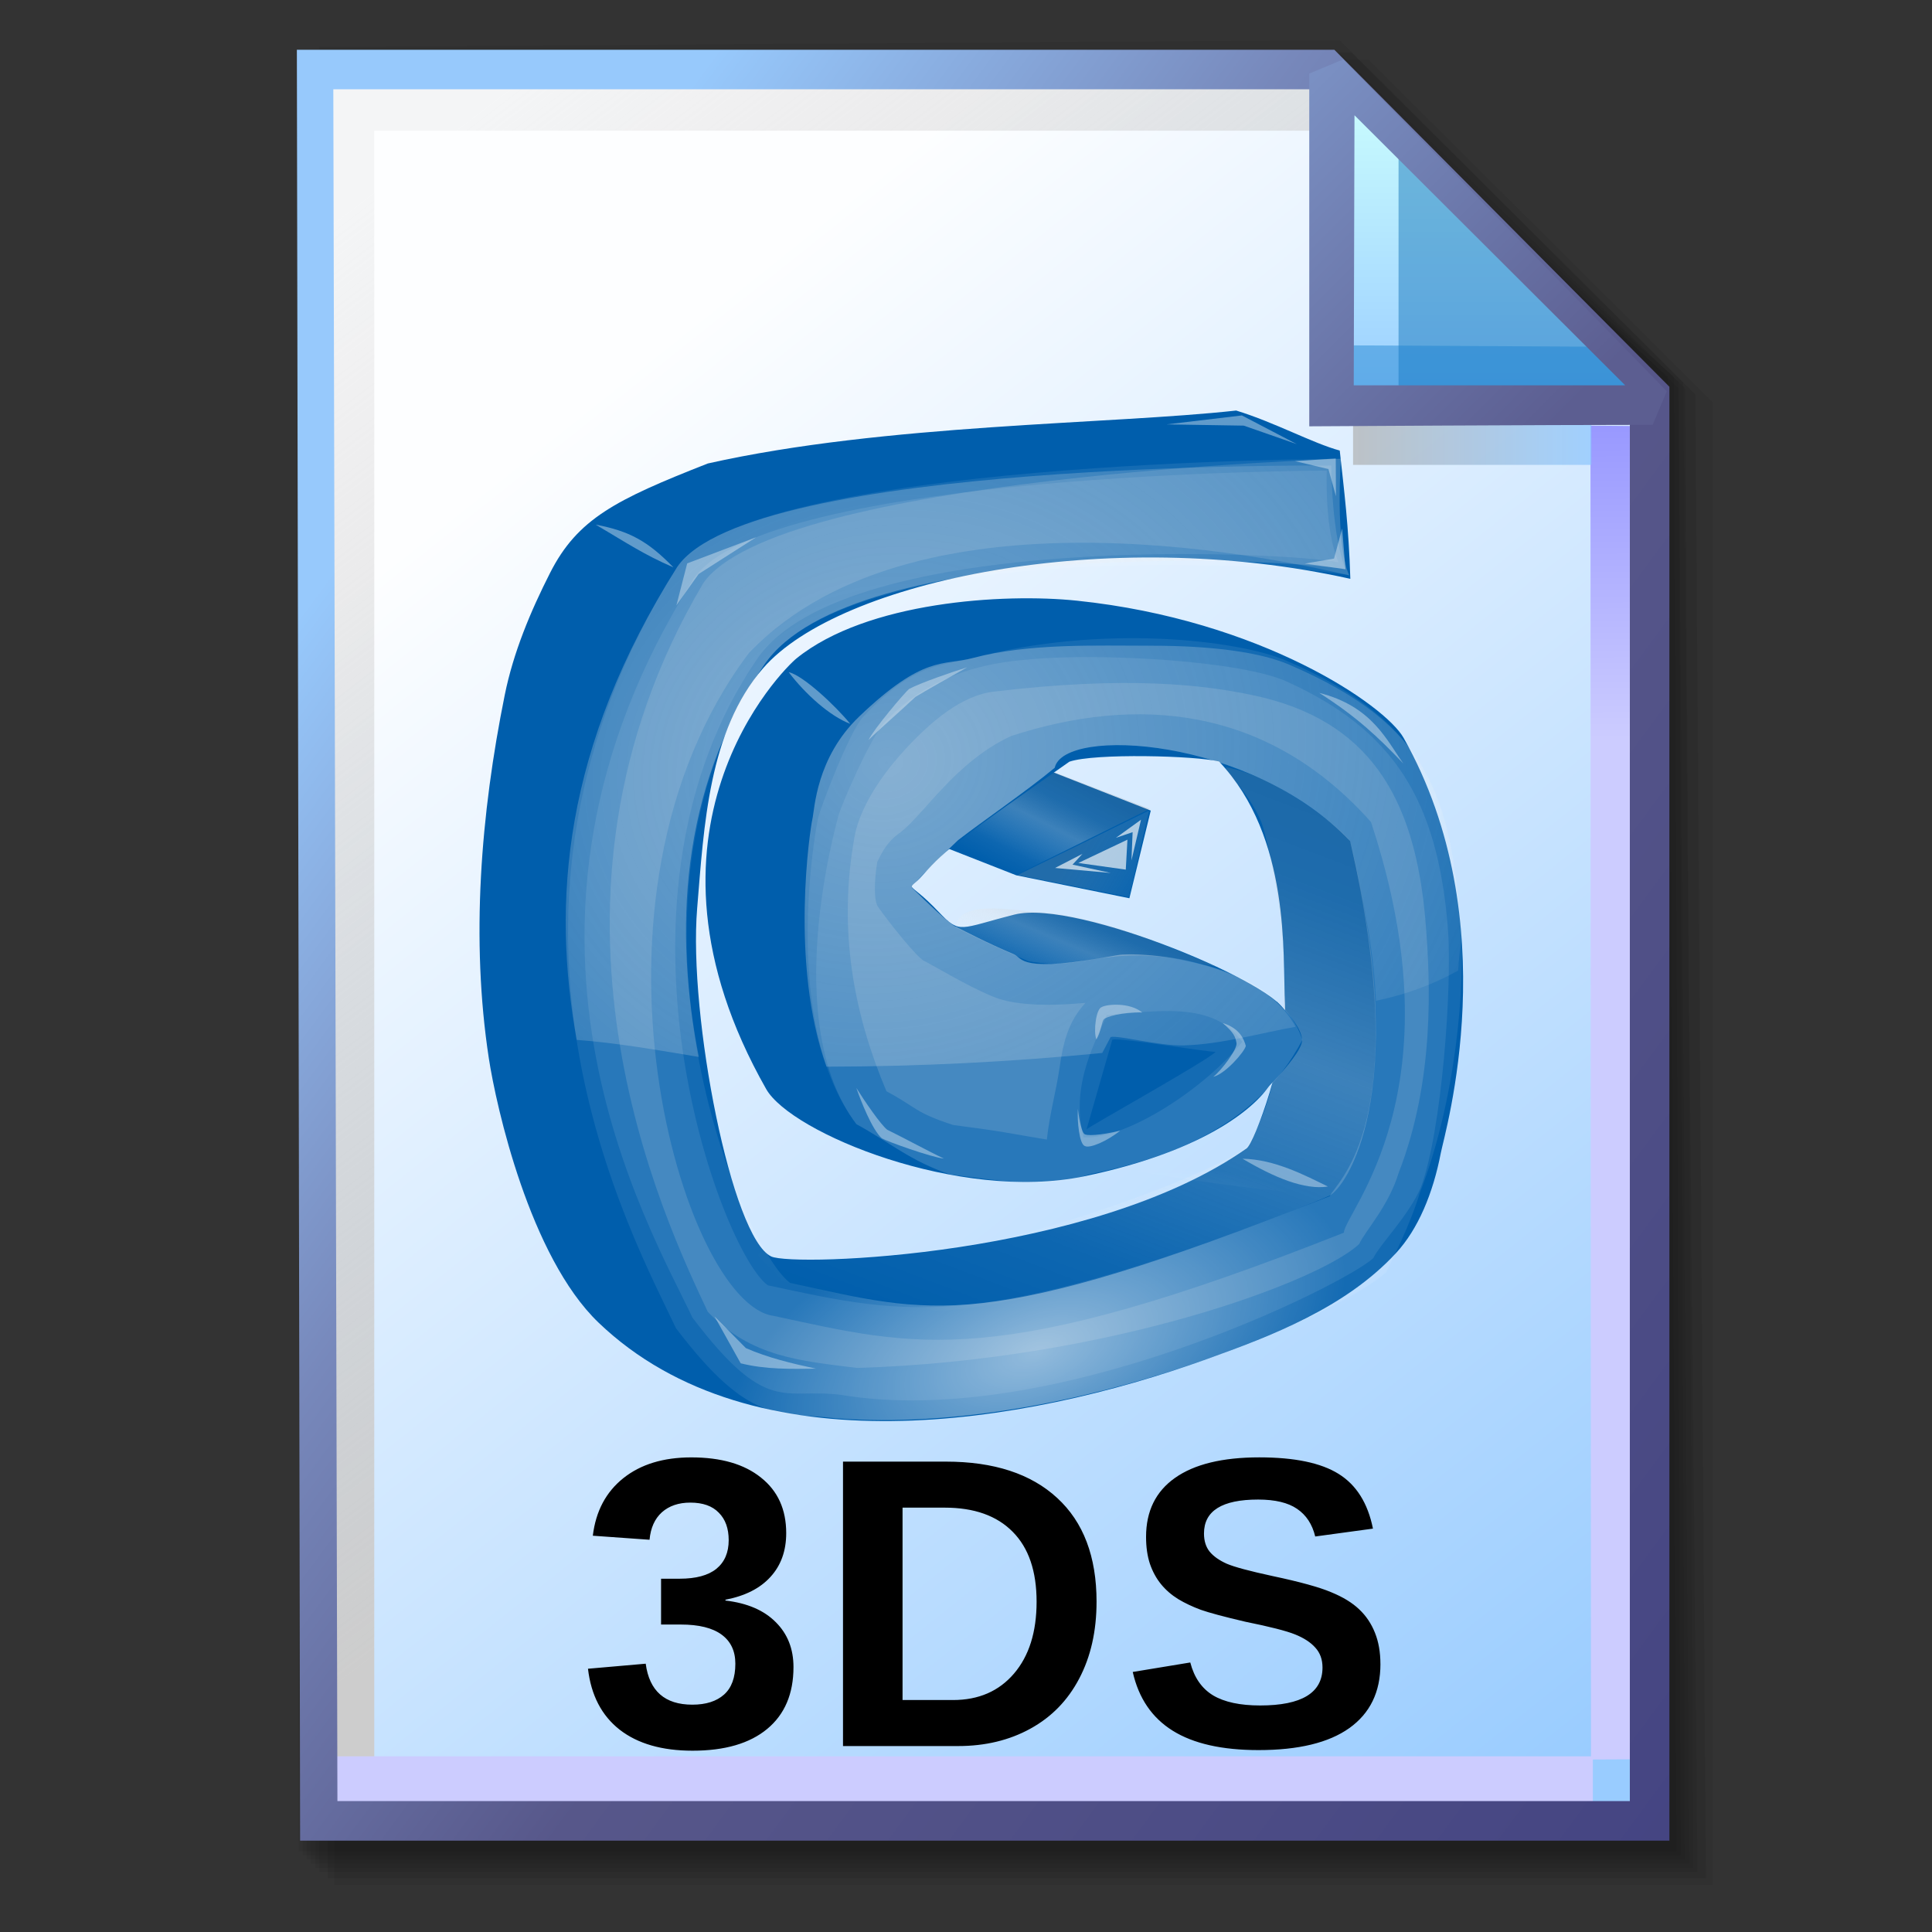 <?xml version="1.0" encoding="UTF-8" standalone="no"?>
<!-- Created with Inkscape (http://www.inkscape.org/) -->

<svg
   width="256mm"
   height="256mm"
   viewBox="0 0 256 256"
   version="1.1"
   id="svg1"
   inkscape:version="1.3.2 (091e20ef0f, 2023-11-25)"
   xml:space="preserve"
   sodipodi:docname="image-x-3ds.svg"
   xmlns:inkscape="http://www.inkscape.org/namespaces/inkscape"
   xmlns:sodipodi="http://sodipodi.sourceforge.net/DTD/sodipodi-0.dtd"
   xmlns:xlink="http://www.w3.org/1999/xlink"
   xmlns="http://www.w3.org/2000/svg"
   xmlns:svg="http://www.w3.org/2000/svg"
   xmlns:rdf="http://www.w3.org/1999/02/22-rdf-syntax-ns#"
   xmlns:cc="http://creativecommons.org/ns#"
   xmlns:dc="http://purl.org/dc/elements/1.1/"><rect x="0" y="0" width="256" height="256" fill="#333333" stroke="none"/><defs
     id="defs1"><linearGradient
       id="linearGradient26"
       inkscape:collect="always"><stop
         style="stop-color:#7b91c4;stop-opacity:1;"
         offset="0"
         id="stop26" /><stop
         style="stop-color:#5c5e91;stop-opacity:1"
         offset="1"
         id="stop27" /></linearGradient><linearGradient
       id="linearGradient24"
       inkscape:collect="always"><stop
         style="stop-color:#c7fafe;stop-opacity:1;"
         offset="0"
         id="stop24" /><stop
         style="stop-color:#9acdff;stop-opacity:1"
         offset="1"
         id="stop25" /></linearGradient><linearGradient
       id="linearGradient22"
       inkscape:collect="always"><stop
         style="stop-color:#adaeae;stop-opacity:0.825;"
         offset="0"
         id="stop22" /><stop
         style="stop-color:#8ac5fe;stop-opacity:0.836;"
         offset="1"
         id="stop23" /></linearGradient><linearGradient
       id="linearGradient18"
       inkscape:collect="always"><stop
         style="stop-color:#9797ff;stop-opacity:1;"
         offset="0"
         id="stop18" /><stop
         style="stop-color:#ccccff;stop-opacity:1;"
         offset="0.3"
         id="stop20" /><stop
         style="stop-color:#ccccff;stop-opacity:1;"
         offset="1"
         id="stop19" /></linearGradient><linearGradient
       id="linearGradient16"
       inkscape:collect="always"><stop
         style="stop-color:#cdcdcd;stop-opacity:0.175;"
         offset="0"
         id="stop16" /><stop
         style="stop-color:#cdcdcd;stop-opacity:1;"
         offset="1"
         id="stop17" /></linearGradient><linearGradient
       id="linearGradient12"
       inkscape:collect="always"><stop
         style="stop-color:#fdfeff;stop-opacity:1;"
         offset="0"
         id="stop13" /><stop
         style="stop-color:#99ccff;stop-opacity:1;"
         offset="1"
         id="stop14" /></linearGradient><linearGradient
       id="linearGradient9"
       inkscape:collect="always"><stop
         style="stop-color:#97c9fc;stop-opacity:1;"
         offset="0"
         id="stop9" /><stop
         style="stop-color:#7788bb;stop-opacity:1"
         offset="0.25"
         id="stop12" /><stop
         style="stop-color:#57578a;stop-opacity:1"
         offset="0.5"
         id="stop11" /><stop
         style="stop-color:#444482;stop-opacity:1;"
         offset="1"
         id="stop10" /></linearGradient><linearGradient
       inkscape:collect="always"
       xlink:href="#linearGradient9"
       id="linearGradient10"
       x1="31.622"
       y1="100.24"
       x2="221.195"
       y2="240.29"
       gradientUnits="userSpaceOnUse" /><linearGradient
       inkscape:collect="always"
       xlink:href="#linearGradient12"
       id="linearGradient14"
       x1="73.583"
       y1="62.021"
       x2="207.03"
       y2="229.599"
       gradientUnits="userSpaceOnUse" /><linearGradient
       inkscape:collect="always"
       xlink:href="#linearGradient16"
       id="linearGradient17"
       x1="57.531"
       y1="26.421"
       x2="147.132"
       y2="144.341"
       gradientUnits="userSpaceOnUse" /><linearGradient
       inkscape:collect="always"
       xlink:href="#linearGradient18"
       id="linearGradient19"
       x1="209.825"
       y1="58.536"
       x2="210.583"
       y2="194.577"
       gradientUnits="userSpaceOnUse" /><linearGradient
       inkscape:collect="always"
       xlink:href="#linearGradient22"
       id="linearGradient23"
       x1="177.192"
       y1="58.991"
       x2="207.32"
       y2="58.991"
       gradientUnits="userSpaceOnUse" /><linearGradient
       inkscape:collect="always"
       xlink:href="#linearGradient24"
       id="linearGradient25"
       x1="176.32"
       y1="20.127"
       x2="176.32"
       y2="56.696"
       gradientUnits="userSpaceOnUse" /><linearGradient
       inkscape:collect="always"
       xlink:href="#linearGradient26"
       id="linearGradient27"
       x1="172.597"
       y1="13.512"
       x2="210.544"
       y2="51.286"
       gradientUnits="userSpaceOnUse" /><linearGradient
       inkscape:collect="always"
       xlink:href="#linearGradient37"
       id="linearGradient38"
       x1="134.321"
       y1="62.201"
       x2="113.113"
       y2="103.296"
       gradientUnits="userSpaceOnUse" /><linearGradient
       id="linearGradient37"
       inkscape:collect="always"><stop
         style="stop-color:#868686;stop-opacity:0.294;"
         offset="0"
         id="stop37" /><stop
         style="stop-color:#afafaf;stop-opacity:0.266;"
         offset="0.216"
         id="stop39" /><stop
         style="stop-color:#e3e3e3;stop-opacity:0.41;"
         offset="0.452"
         id="stop40" /><stop
         style="stop-color:#ffffff;stop-opacity:0.078;"
         offset="0.811"
         id="stop41" /><stop
         style="stop-color:#ffffff;stop-opacity:0;"
         offset="1"
         id="stop38" /></linearGradient><linearGradient
       inkscape:collect="always"
       xlink:href="#linearGradient6"
       id="linearGradient36"
       x1="148.968"
       y1="93.49"
       x2="183.899"
       y2="114.038"
       gradientUnits="userSpaceOnUse" /><linearGradient
       id="linearGradient6"
       inkscape:collect="always"><stop
         style="stop-color:#a3a3a3;stop-opacity:0.975;"
         offset="0"
         id="stop35" /><stop
         style="stop-color:#ffffff;stop-opacity:0;"
         offset="1"
         id="stop36" /></linearGradient><linearGradient
       inkscape:collect="always"
       xlink:href="#linearGradient37"
       id="linearGradient52"
       gradientUnits="userSpaceOnUse"
       x1="130.554"
       y1="106.72"
       x2="112.086"
       y2="150.212" /><linearGradient
       inkscape:collect="always"
       xlink:href="#linearGradient37"
       id="linearGradient53"
       gradientUnits="userSpaceOnUse"
       x1="185.397"
       y1="20.538"
       x2="80.122"
       y2="296.956" /><radialGradient
       inkscape:collect="always"
       xlink:href="#linearGradient58-1"
       id="radialGradient59"
       cx="123.573"
       cy="291.416"
       fx="123.573"
       fy="291.416"
       r="166.648"
       gradientTransform="matrix(0.752,-0.259,0.131,0.379,0.252,225.259)"
       gradientUnits="userSpaceOnUse" /><linearGradient
       id="linearGradient58-1"
       inkscape:collect="always"><stop
         style="stop-color:#ffffff;stop-opacity:0.496;"
         offset="0"
         id="stop58-5" /><stop
         style="stop-color:#ffffff;stop-opacity:0;"
         offset="1"
         id="stop59" /></linearGradient><radialGradient
       inkscape:collect="always"
       xlink:href="#linearGradient59"
       id="radialGradient61"
       cx="90.336"
       cy="72.544"
       fx="90.336"
       fy="72.544"
       r="184.239"
       gradientTransform="matrix(0.382,1.474,-1.693,0.439,157.956,-103.82)"
       gradientUnits="userSpaceOnUse" /><linearGradient
       id="linearGradient59"
       inkscape:collect="always"><stop
         style="stop-color:#efefef;stop-opacity:0.387;"
         offset="0"
         id="stop60" /><stop
         style="stop-color:#efefef;stop-opacity:0;"
         offset="1"
         id="stop61" /></linearGradient></defs><sodipodi:namedview
     id="base"
     pagecolor="#ffffff"
     bordercolor="#000000"
     borderopacity="0.3"
     inkscape:pageopacity="0.0"
     inkscape:pageshadow="2"
     inkscape:zoom="0.98994949"
     inkscape:cx="505.07627"
     inkscape:cy="476.792"
     inkscape:document-units="mm"
     inkscape:showpageshadow="2"
     inkscape:pagecheckerboard="0"
     inkscape:deskcolor="#d1d1d1"
     inkscape:current-layer="svg1"
     showguides="true"><sodipodi:guide
       position="92.475,162.188"
       orientation="0,-1"
       id="guide12"
       inkscape:locked="false" /><sodipodi:guide
       position="212.801,201.335"
       orientation="0,-1"
       id="guide27"
       inkscape:locked="false" /><sodipodi:guide
       position="177.333,251.791"
       orientation="1,0"
       id="guide28"
       inkscape:locked="false" /></sodipodi:namedview><g
     id="g28"
     transform="matrix(1.048,0,0,1.048,-6.407,-6.138)"><g
       id="g7"
       inkscape:label="shadow"
       style="display:inline"><path
         id="rect1"
         style="fill:#000000;fill-opacity:0.06;stroke-width:3.728;stroke-linecap:square"
         d="M 48.381,13.418 H 179.161 l 43.467,43.278 V 244.173 H 48.381 Z"
         sodipodi:nodetypes="cccccc" /><path
         id="path1"
         style="fill:#000000;fill-opacity:0.075;stroke-width:3.728;stroke-linecap:square"
         d="m 47.563,12.6 129.443,-0.134 43.467,43.278 1.336,187.61 H 47.563 Z"
         sodipodi:nodetypes="cccccc" /><path
         id="path2"
         style="fill:#000000;fill-opacity:0.06;stroke-width:3.728;stroke-linecap:square"
         d="m 46.494,11.793 128.976,-0.869 43.467,43.278 1.804,188.345 H 46.494 Z"
         sodipodi:nodetypes="cccccc" /><path
         id="path3"
         style="fill:#000000;fill-opacity:0.06;stroke-width:3.728;stroke-linecap:square"
         d="m 45.965,12.333 129.778,0.468 43.467,42.209 1.002,187.008 H 45.965 Z"
         sodipodi:nodetypes="cccccc" /><path
         id="path4"
         style="fill:#000000;fill-opacity:0.06;stroke-width:3.728;stroke-linecap:square"
         d="m 45.436,12.338 129.443,0.935 43.467,41.675 1.336,186.541 H 45.436 Z"
         sodipodi:nodetypes="cccccc" /><path
         id="path5"
         style="fill:#000000;fill-opacity:0.06;stroke-width:3.728;stroke-linecap:square"
         d="M 44.906,12.745 174.884,13.413 218.352,54.152 219.153,240.96 H 44.906 Z"
         sodipodi:nodetypes="cccccc" /><path
         id="path6"
         style="fill:#000000;fill-opacity:0.06;stroke-width:3.728;stroke-linecap:square"
         d="m 44.377,15.022 129.911,0.535 43.467,37.933 0.869,186.942 H 44.377 Z"
         sodipodi:nodetypes="cccccc" /><path
         id="path7"
         style="fill:#000000;fill-opacity:0.06;stroke-width:3.728;stroke-linecap:square"
         d="m 43.848,13.424 129.711,1.069 43.467,39.002 1.069,186.407 H 43.848 Z"
         sodipodi:nodetypes="cccccc" /></g><g
       id="g14"
       style="display:inline"><path
         style="color:#000000;fill:url(#linearGradient14);stroke-linecap:square;-inkscape-stroke:none"
         d="M 46.154,14.648 H 173.783 l 40.903,41.14 V 236.079 H 46.555 Z"
         id="path15"
         inkscape:label="headbgground" /><path
         id="rect16"
         style="display:inline;fill:url(#linearGradient17);fill-opacity:1;stroke-width:5;stroke-linecap:square"
         d="M 45.436,14.165 H 176.703 l 0.204,8.221 H 53.434 V 235.98 h -7.998 z"
         sodipodi:nodetypes="ccccccc" /><path
         id="rect17"
         style="fill:url(#linearGradient19);stroke-width:5;stroke-linecap:square"
         d="M 47.058,227.92 H 207.275 l -0.067,-168.246 7.317,0.067 0.067,168.547 -7.083,0.033 v 7.348 H 47.058 Z"
         sodipodi:nodetypes="ccccccccc" /><path
         style="color:#000000;fill:url(#linearGradient10);stroke-linecap:square;-inkscape-stroke:none"
         d="M 43.648,12.148 44.059,238.58 H 217.186 V 54.758 L 174.822,12.148 Z m 4.609,5 H 172.744 l 39.441,39.672 V 233.58 H 48.775 Z"
         id="path16"
         inkscape:label="headframe"
         sodipodi:nodetypes="cccccccccccc" /></g><g
       id="rect23"
       style="display:inline"><rect
         style="display:inline;fill:url(#linearGradient23);fill-opacity:0.834;stroke:none;stroke-width:5;stroke-linecap:square;stroke-dasharray:none;stroke-opacity:1"
         id="rect20"
         width="30.128"
         height="11.286"
         x="177.192"
         y="53.348" /><path
         style="color:#000000;display:inline;fill:url(#linearGradient25);stroke-linecap:square;stroke-linejoin:bevel;-inkscape-stroke:none"
         d="m 174.153,15.119 40.916,41.955 H 174.814 Z"
         id="path25" /><g
         id="g27"><path
           id="rect27"
           style="display:inline;fill:#0a6db5;fill-opacity:0.459;stroke-width:5;stroke-linecap:square;stroke-linejoin:bevel"
           d="m 182.94,23.246 33.073,33.829 -33.073,-0.094 z"
           sodipodi:nodetypes="cccc" /><path
           id="path27"
           style="display:inline;fill:#1882cf;fill-opacity:0.459;stroke-width:5;stroke-linecap:square;stroke-linejoin:bevel"
           d="m 175.286,49.515 34.916,0.189 4.677,7.087 -39.688,-0.472 z"
           sodipodi:nodetypes="ccccc" /></g><path
         style="color:#000000;display:inline;fill:url(#linearGradient27);stroke-linecap:square;stroke-linejoin:bevel;-inkscape-stroke:none"
         d="m 175.941,13.373 -4.289,1.785 6.5e-4,44.601 c 0,0 29.863,-0.185 43.415,-0.185 l 1.789,-4.246 z m 1.429,7.057 34.226,34.144 h -34.32 z"
         id="path26"
         sodipodi:nodetypes="cccccccccc" /></g></g><g
     id="g54"
     style="display:inline"
     transform="matrix(0.322,0,0,0.322,95.028,81.377)"><path
       id="rect1-9"
       style="fill:#005eac;fill-opacity:1;fill-rule:evenodd;stroke-width:3.3;stroke-linejoin:round"
       d="M 88.579,45.575 178.426,80.839 169.632,116.914 123.062,107.465 57.915,81.888 Z"
       sodipodi:nodetypes="cccccc"
       inkscape:label="colorrect1" /><g
       id="g43"
       style="display:inline"><path
         id="path36"
         style="fill:url(#linearGradient38);fill-opacity:0.651;fill-rule:evenodd;stroke-width:3.3;stroke-linejoin:round"
         d="M 123.224,107.187 178.008,80.147 128.32,61.049 86.377,93.303 Z"
         sodipodi:nodetypes="ccccc" /><path
         id="path6-7"
         style="display:inline;fill:url(#linearGradient36);fill-opacity:0.209;fill-rule:evenodd;stroke-width:3.3;stroke-linejoin:round"
         d="m 177.734,80.819 -8.219,35.615 -45.889,-9.075 z"
         sodipodi:nodetypes="cccc" /><path
         id="rect2"
         style="display:inline;fill:#ffffff;fill-opacity:0.651;fill-rule:evenodd;stroke-width:3.3;stroke-linejoin:round"
         d="m 168.83,92.805 -0.685,12.328 -19.52,-2.74 z"
         sodipodi:nodetypes="cccc" /><path
         id="path2-5"
         style="display:inline;fill:#ffffff;fill-opacity:0.651;fill-rule:evenodd;stroke-width:3.3;stroke-linejoin:round"
         d="m 161.981,106.504 -22.945,-2.055 11.301,-5.822 -4.109,4.452 z"
         sodipodi:nodetypes="ccccc" /><path
         id="path5-7"
         style="display:inline;fill:#ffffff;fill-opacity:0.651;fill-rule:evenodd;stroke-width:3.3;stroke-linejoin:round"
         d="m 170.482,101.366 3.93,-16.766 -10.307,7.442 6.857,-2.334 z"
         sodipodi:nodetypes="ccccc" /></g><path
       id="rect4518"
       style="display:inline;fill:#005eac;fill-opacity:1;fill-rule:evenodd;stroke-width:3.3;stroke-linejoin:round"
       d="m 213.578,-83.785 c 16.061,4.947 31.559,13.473 42.619,16.466 1.858,17.044 3.689,31.193 4.359,52.789 C 160.693,-36.81 50.253,-13.865 18.888,22.278 -3.495,48.071 -5.418,87.041 -8.233,121.076 -11.911,165.539 6.058,256.719 22.261,264.322 c 9.171,4.303 132.218,0.199 195.608,-44.475 3.285,-2.315 16.763,-39.358 15.783,-59.445 -0.989,-20.295 2.474,-68.422 -27.096,-99.743 -9.298,-2.422 -51.301,-3.513 -61.616,0.059 -42.846,29.986 -50.85,35.825 -60.361,46.7 -6.715,7.678 -6.808,0.975 6.544,15.082 8.887,9.39 8.536,6.863 31.19,1.136 25.974,-6.566 111.19,29.942 111.286,40.488 0.045,4.863 -2.881,23.879 -5.594,28.629 -5.207,9.117 -25.867,27.987 -77.056,38.602 C 99.678,241.989 30.466,213.557 20.172,195.431 -40.268,89.008 27.303,22.532 32.656,18.205 61.578,-5.17 117.834,-8.689 148.069,-5.537 223.703,2.348 274.899,37.465 282.484,50.937 c 42.704,75.85 16.91,162.436 15.312,170.746 -1.598,8.31 -3.929,16.157 -7.006,23.164 -3.077,7.007 -6.9,13.174 -11.482,18.122 -20.896,22.569 -51.461,34.13 -77.887,43.618 -75.315,27.041 -186.622,45.868 -250.214,-15.025 -28.348,-27.144 -42.155,-89.104 -45.162,-108.738 -7.49,-48.908 -3.35,-100.628 6.538,-149.529 3.541,-17.51 10.562,-34.315 18.646,-50.247 C -57.476,-39.21 -41.848,-47.073 -3.874,-61.991 69.099,-78.393 161.729,-78.048 213.578,-83.785 Z"
       sodipodi:nodetypes="cccsssssccssssssssssssssssascc"
       inkscape:label="colorrect4518" /><g
       id="g53"><path
         id="path52"
         style="fill:url(#linearGradient52);fill-opacity:0.651;fill-rule:evenodd;stroke-width:3.3;stroke-linejoin:round"
         d="m 128.018,142.803 c 26.026,4.811 31.176,-9.353 77.937,2.553 -18.557,-8.193 -48.902,-21.067 -73.184,-22.665 -11.743,-0.773 -33.345,-5.457 -34.751,6.227 10.485,5.277 18.58,8.999 29.998,13.885 z"
         sodipodi:nodetypes="ccccc" /><path
         id="path53"
         style="fill:url(#linearGradient53);fill-opacity:0.651;fill-rule:evenodd;stroke-width:3.3;stroke-linejoin:round"
         d="m 89.274,286.641 c 45.972,-0.233 152.684,-42.707 162.808,-47.414 6.242,-3.079 33.731,-40.699 8.558,-145.356 -0.753,-3.13 -28.486,-26.469 -50.801,-30.802 -3.476,-0.675 11.611,12.493 15.031,25.431 20.784,78.628 -2.002,127.924 -9.009,132.245 -27.333,16.856 -100.975,39.317 -113.115,38.519 -5.871,-0.386 -40.252,10.824 -77.793,4.071 -17.237,-3.101 -1.531,5.174 1.876,11.358 10.485,5.277 51.028,7.061 62.446,11.947 z"
         sodipodi:nodetypes="ccsssscscc" /></g><path
       id="rect53"
       style="fill:#005eac;fill-opacity:1;fill-rule:evenodd;stroke-width:3.3;stroke-linejoin:round"
       inkscape:label="colortrieangle"
       d="m 230.166,159.336 c 0,0 10.76,9.867 10.534,16.345 -0.743,7.284 -23.61,28.453 -23.61,28.453 z"
       sodipodi:nodetypes="cccc" /><g
       id="g42"
       style="display:inline"><path
         id="path63"
         style="display:inline;fill:#ffffff;fill-opacity:0.081;fill-rule:evenodd;stroke-width:3.3;stroke-linejoin:round"
         d="m 256.682,-63.928 c 0,0 -243.377,0.535 -273.148,44.555 -91.248,144.341 -18.068,275.808 -0.484,313.225 30.695,40.397 42.318,34.192 65.665,37.064 99.042,7.507 210.413,-44.721 226.615,-60.099 2.535,-5.44 9.686,-18.989 13.803,-32.6 14.953,-38.273 18.796,-85.822 16.863,-109.791 C 301.754,75.842 292.713,44.181 233.93,19.037 214.561,10.752 158.633,3.922 105.322,18.029 92.903,21.316 81.432,19.488 60.199,42.1 54.336,48.343 42.519,79.734 41.561,83.783 40.602,87.832 25.745,168.182 57.309,209.895 c 13.227,7.133 22.379,15.306 38.52,20.656 22.647,2.953 40.208,5.836 57.395,-0.045 29.572,-6.109 68.109,-18.032 87.592,-55.301 -10.593,-33.094 -66.99,-36.566 -76.15,-34.859 -40.949,7.63 -38.696,1.231 -42.658,-0.438 C 111.211,135.361 102.301,130.632 98.152,128.609 95.423,127.279 86.701,119.055 80.244,112.699 79.27,111.741 97.628,94.485 99.174,92.971 108.638,85.655 127.53,72.675 138.908,63.225 142.574,46.115 219.829,50.559 260.479,93.422 286.902,208.8 255.351,232.943 252.08,239.52 108.216,296.537 88.996,287.872 30.027,275.207 10.809,261.212 -48.964,120.727 19.373,20.824 55.924,-32.61 241.432,-20.111 260.072,-15.982 c -5.896,-13.534 -3.391,-47.945 -3.391,-47.945 z M 163.936,175 c 6.801,0.052 35.981,4.917 41.168,5.139 C 201.128,184.107 152.65,211.034 152,212.031 l 10.594,-36.883 c 0.173,-0.108 0.638,-0.154 1.342,-0.148 z"
         sodipodi:nodetypes="ccccccsssssccccsssscccccsccscccs" /><path
         id="rect41"
         style="display:inline;fill:#ffffff;fill-opacity:0.087;fill-rule:evenodd;stroke-width:3.3;stroke-linejoin:round"
         d="m 250.87,-59.085 c 0,0 -230.785,0.535 -260.557,44.555 C -100.934,129.811 -27.754,252.076 -10.171,289.493 c 30.695,40.397 37.475,28.864 60.822,31.737 87.418,14.771 207.508,-45.205 219.35,-56.225 2.535,-5.44 14.422,-17.276 19.507,-28.95 8.657,-22.775 13.092,-83.176 11.159,-107.145 -4.241,-52.583 -22.483,-81.339 -66.253,-101.155 -19.191,-8.689 -76.265,-11.725 -104.876,-9.241 -12.799,1.111 -39.388,3.396 -60.621,26.008 -5.863,6.243 -18.164,34.729 -19.123,38.778 -0.959,4.049 -24.049,84.883 7.515,126.596 13.227,7.133 22.379,15.306 38.52,20.656 22.647,2.953 40.208,5.836 57.395,-0.045 29.572,-6.109 68.109,-18.032 87.592,-55.301 -10.593,-33.094 -66.99,-36.566 -76.15,-34.859 -40.949,7.63 -38.696,1.231 -42.658,-0.438 C 111.211,135.361 102.301,130.632 98.152,128.609 95.423,127.279 86.701,119.055 80.244,112.699 79.27,111.741 97.628,94.485 99.174,92.971 108.638,85.655 127.53,72.675 138.908,63.225 142.574,46.115 219.829,50.559 260.479,93.422 286.902,208.8 255.351,232.943 252.08,239.52 108.216,296.537 79.794,288.841 20.826,276.176 1.607,262.181 -51.87,118.305 16.467,18.403 53.018,-35.032 237.073,-25.438 255.714,-21.31 c -5.896,-13.534 -4.844,-37.775 -4.844,-37.775 z M 216.062,176.029 c -15.276,19.036 -47.551,40.211 -65.273,39.271 -5.992,-22.422 6.542,-42.178 9.504,-50.322 20.872,-1.574 44.153,-5.841 55.769,11.051 z"
         sodipodi:nodetypes="ccccccsssssccccsssscccccscccccc" /><path
         id="path50"
         style="display:inline;fill:#e9e9e9;fill-opacity:0.153;fill-rule:evenodd;stroke:none;stroke-width:3.3;stroke-linejoin:round;stroke-opacity:1"
         d="M -5.812,-12.592 C 23.96,-56.612 256.682,-63.928 256.682,-63.928 c 0,0 -2.506,34.412 3.39,47.946 C 241.431,-20.111 83.887,-58.115 13.076,15.982 -63.494,117.822 -13.891,283.974 23.247,288.767 82.215,301.432 114.028,311.55 257.892,254.532 258.257,246.018 305.835,196.367 269.041,85.546 226.336,37.546 172.565,33.387 120.955,50.155 98.276,60.633 85.149,82.265 75.685,89.581 c -4.405,3.179 -6.536,5.631 -9.805,12.373 -1.331,8.194 -1.379,16.077 0.319,18.494 5.208,7.413 16.147,20.875 18.876,22.206 4.148,2.023 16.934,9.901 27.729,14.448 3.962,1.669 13.205,5.208 38.783,2.859 -7.215,7.693 -9.292,16.919 -10.66,26.506 -1.417,9.929 -4.098,18.903 -5.261,29.753 -16.843,-2.769 -15.98,-3.057 -38.627,-6.009 C 80.899,204.859 82.886,203.467 69.659,196.334 56.741,165.761 49.343,130.893 56.598,91.248 57.347,87.155 60.665,73.773 77.45,55.571 88.005,44.125 100.61,33.476 113.714,31.902 c 54.753,-6.577 86.476,-2.877 107.077,1.527 46.838,10.013 66.507,41.02 70.747,93.603 1.933,23.969 3.827,64.68 -11.126,102.953 -4.117,13.611 -13.689,23.77 -16.224,29.21 C 247.987,274.572 161.033,307.049 57.632,310.197 34.286,307.325 13.744,305.675 -3.874,287.072 -21.458,249.655 -83.983,119.642 -5.812,-12.592 Z"
         sodipodi:nodetypes="ccccccccccssscscccsssssccccc" /><g
         id="g49"
         style="fill:#ffffff;fill-opacity:0.377"><path
           id="path43"
           style="display:inline;fill:#ffffff;fill-opacity:0.377;fill-rule:evenodd;stroke-width:3.3;stroke-linejoin:round"
           d="m 257.184,-35.273 1.37,16.78 -16.78,-2.312 12.072,-2.055 z"
           sodipodi:nodetypes="ccccc"
           inkscape:label="path43" /><path
           id="path64"
           style="display:inline;fill:#ffffff;fill-opacity:0.377;fill-rule:evenodd;stroke-width:3.3;stroke-linejoin:round"
           d="m 254.637,-48.493 -0.083,-15.57 -16.78,1.101 13.767,3.265 z"
           sodipodi:nodetypes="ccccc"
           inkscape:label="path43" /><path
           id="path44"
           style="display:inline;fill:#ffffff;fill-opacity:0.377;fill-rule:evenodd;stroke-width:3.3;stroke-linejoin:round"
           d="m 238.537,-69.951 -22.602,-11.815 -30.992,3.681 31.763,0.514 z"
           sodipodi:nodetypes="ccccc"
           inkscape:label="path43" /><path
           id="path45"
           style="display:inline;fill:#ffffff;fill-opacity:0.377;fill-rule:evenodd;stroke-width:3.3;stroke-linejoin:round"
           d="M -16.77,-3.625 -12.328,-20.89 16.075,-31.654 -7.62,-16.523 Z"
           sodipodi:nodetypes="ccccc"
           inkscape:label="path43" /><path
           id="path46"
           style="display:inline;fill:#ffffff;fill-opacity:0.377;fill-rule:evenodd;stroke-width:3.3;stroke-linejoin:round"
           d="m -49.988,-36.843 c 13.798,2.656 21.389,6.687 31.989,17.603 -12.295,-5.333 -19.27,-10.086 -31.989,-17.603 z"
           sodipodi:nodetypes="ccc"
           inkscape:label="path43" /><path
           id="path47"
           style="display:inline;fill:#ffffff;fill-opacity:0.377;fill-rule:evenodd;stroke-width:3.3;stroke-linejoin:round"
           d="m -1.096,288.966 10.777,19.319 c 10.324,2.582 20.648,2.327 30.972,2.203 -10.029,-2.152 -19.715,-4.477 -28.832,-8.453 z"
           sodipodi:nodetypes="ccccc"
           inkscape:label="path43" /><path
           id="path48"
           style="display:inline;fill:#ffffff;fill-opacity:0.377;fill-rule:evenodd;stroke-width:3.3;stroke-linejoin:round"
           d="m 216.193,224.095 c 13.071,7.757 25.505,12.927 35.137,11.455 -9.389,-4.595 -21.934,-11.223 -35.137,-11.455 z"
           sodipodi:nodetypes="ccc"
           inkscape:label="path43" /><path
           id="path49"
           style="display:inline;fill:#ffffff;fill-opacity:0.377;fill-rule:evenodd;stroke-width:3.3;stroke-linejoin:round"
           d="M 29.43,23.883 C 36.327,32.972 46.46,42.016 54.761,45.145 48.761,37.766 35.248,25.084 29.43,23.883 Z"
           sodipodi:nodetypes="ccc"
           inkscape:label="path43" /><path
           id="path61"
           style="display:inline;fill:#ffffff;fill-opacity:0.377;fill-rule:evenodd;stroke-width:3.3;stroke-linejoin:round"
           d="m 57.263,194.95 c 1.832,5.356 6.538,17.245 10.5,20.761 1.847,1.152 20.441,7.848 25.559,8.329 -6.639,-3.121 -15.708,-8.133 -23.32,-11.855 -2.638,-2.003 -9.45,-11.948 -12.739,-17.235 z"
           sodipodi:nodetypes="ccccc"
           inkscape:label="path43" /><path
           id="path62"
           style="display:inline;fill:#ffffff;fill-opacity:0.377;fill-rule:evenodd;stroke-width:3.3;stroke-linejoin:round"
           d="M 102.888,21.885 C 96.988,23.663 83.719,28.269 79.039,30.75 77.313,32.077 64.534,47.152 62.292,51.778 67.538,46.651 75.408,39.91 81.558,34.082 84.358,32.312 98.479,24.326 102.888,21.885 Z"
           sodipodi:nodetypes="ccccc"
           inkscape:label="path43" /><path
           id="path51"
           style="display:inline;fill:#ffffff;fill-opacity:0.377;fill-rule:evenodd;stroke-width:3.3;stroke-linejoin:round"
           d="m 247.764,32.405 c 15.372,9.815 24.019,17.966 34.62,29.086 -6.968,-9.68 -12.82,-23.543 -34.62,-29.086 z"
           sodipodi:nodetypes="ccc"
           inkscape:label="path43" /><path
           id="path54"
           style="display:inline;fill:#ffffff;fill-opacity:0.377;fill-rule:evenodd;stroke-width:3.3;stroke-linejoin:round"
           d="m 148.433,203.607 c -0.348,4.872 0.605,14.582 2.872,15.252 1.847,1.152 9.181,-1.959 14.541,-6.321 -8.092,1.965 -14.194,2.28 -14.844,1.282 -0.762,-0.55 -1.944,-4.744 -2.569,-10.213 z"
           sodipodi:nodetypes="ccccc"
           inkscape:label="path43" /><path
           id="path55"
           style="display:inline;fill:#ffffff;fill-opacity:0.377;fill-rule:evenodd;stroke-width:3.3;stroke-linejoin:round"
           d="m 204.159,190.388 c 4.872,-1.105 12.888,-10.301 13.387,-12.714 -0.687,-2.454 -2.274,-7.209 -9.541,-9.42 4.628,3.975 5.209,5.549 5.713,8.249 0.416,2.436 -6.027,11.082 -9.558,13.886 z"
           sodipodi:nodetypes="ccccc"
           inkscape:label="path43" /><path
           id="path56"
           style="display:inline;fill:#ffffff;fill-opacity:0.377;fill-rule:evenodd;stroke-width:3.3;stroke-linejoin:round"
           d="m 156.061,175.028 c -1.316,-3.298 -0.122,-12.645 2.145,-13.314 1.847,-1.152 11.361,-2.157 16.721,2.204 -8.092,-0.27 -15.163,1.837 -15.813,2.835 -0.762,0.55 -1.217,5.228 -3.053,8.275 z"
           sodipodi:nodetypes="ccccc"
           inkscape:label="path43" /></g><path
         id="path58"
         style="display:inline;fill:url(#radialGradient59);fill-rule:evenodd;stroke-width:3.3;stroke-linejoin:round"
         d="m -16.951,293.852 c 30.695,40.397 42.318,34.192 65.665,37.064 99.042,7.507 210.413,-44.721 226.615,-60.099 2.535,-5.44 9.686,-18.989 13.803,-32.6 187.253,-479.283 -676.199,-56.974 -37.051,1.303 -143.865,57.017 -163.084,48.353 -222.053,35.688 z"
         sodipodi:nodetypes="ccccccc" /><path
         id="path41"
         style="display:inline;fill:url(#radialGradient61);fill-rule:evenodd;stroke-width:3.3;stroke-linejoin:round"
         inkscape:label="halfshadow"
         d="m 252.707,-61.147 c 0,0 -239.402,-2.247 -269.174,41.773 -47.046,74.42 -51.555,138.113 -41.338,194.562 16.57,1.24 33.339,4.216 50.264,7.029 C -17.441,131.919 -16.017,72.561 19.373,20.824 55.924,-32.61 240.062,-22.508 258.702,-18.38 c -5.896,-13.534 -5.996,-42.767 -5.996,-42.767 z M 177.623,12.988 C 156.577,13.041 128.646,11.857 105.322,18.029 92.903,21.316 85.137,16.613 58.486,42.1 40.592,59.212 40.121,80.42 39.162,84.469 c -0.798,3.371 -9.476,59.097 5.82,101.754 38.179,-0.074 75.999,-1.948 113.482,-5.648 l 3.457,-6.555 c 3.213,-0.796 19.947,3.702 30.015,3.449 15.563,-0.391 32.621,-5.31 46.073,-7.656 -14.846,-27.784 -64.747,-31.069 -73.346,-29.467 -40.949,7.63 -38.696,1.231 -42.658,-0.438 -10.795,-4.547 -19.705,-9.276 -23.854,-11.299 -2.729,-1.331 -11.451,-9.555 -17.908,-15.91 -0.974,-0.959 17.383,-18.214 18.93,-19.729 9.464,-7.316 28.356,-20.295 39.734,-29.746 3.666,-17.11 80.92,-12.665 121.57,30.197 6.557,28.634 9.873,47.172 10.607,65.693 11.771,-2.442 23.162,-6.481 33.836,-12.422 0.602,-10.536 1.652,-11.084 1.072,-18.268 C 301.754,75.842 294.083,45.893 235.3,20.749 224.404,16.089 205.708,12.918 177.623,12.988 Z"
         sodipodi:nodetypes="ccccsccsssscccacsssscccccsss" /></g></g><path
     d="m 105.14,220.903 q 0,5.296 -3.477,8.185 -3.477,2.889 -9.897,2.889 -6.072,0 -9.656,-2.782 -3.584,-2.809 -4.2,-8.078 l 7.65,-0.669 q 0.722,5.43 6.179,5.43 2.702,0 4.2,-1.337 1.498,-1.337 1.498,-4.093 0,-2.514 -1.819,-3.852 -1.819,-1.337 -5.403,-1.337 h -2.621 v -6.072 h 2.461 q 3.237,0 4.868,-1.311 1.632,-1.337 1.632,-3.798 0,-2.327 -1.311,-3.638 -1.284,-1.337 -3.772,-1.337 -2.327,0 -3.772,1.284 -1.418,1.284 -1.632,3.638 l -7.517,-0.535 q 0.588,-4.868 4.039,-7.623 3.451,-2.755 9.014,-2.755 5.912,0 9.228,2.675 3.344,2.648 3.344,7.356 0,3.531 -2.086,5.805 -2.06,2.274 -5.965,3.023 v 0.107 q 4.333,0.508 6.661,2.862 2.354,2.327 2.354,5.965 z m 40.158,-8.667 q 0,5.831 -2.3,10.191 -2.274,4.333 -6.473,6.634 -4.173,2.3 -9.576,2.3 h -15.247 v -37.689 h 13.642 q 9.523,0 14.739,4.815 5.216,4.788 5.216,13.749 z m -7.944,0 q 0,-6.072 -3.156,-9.255 -3.156,-3.21 -9.014,-3.21 h -5.591 v 25.492 h 6.687 q 5.082,0 8.078,-3.504 2.996,-3.504 2.996,-9.523 z m 45.561,8.265 q 0,5.537 -4.119,8.479 -4.093,2.916 -12.037,2.916 -7.249,0 -11.368,-2.568 -4.119,-2.568 -5.296,-7.784 l 7.623,-1.257 q 0.776,2.996 3.023,4.36 2.247,1.337 6.233,1.337 8.265,0 8.265,-5.029 0,-1.605 -0.963,-2.648 -0.936,-1.043 -2.675,-1.739 -1.712,-0.695 -6.607,-1.685 -4.226,-0.99 -5.885,-1.578 -1.658,-0.615 -2.996,-1.418 -1.337,-0.829 -2.274,-1.979 -0.936,-1.15 -1.471,-2.702 -0.508,-1.551 -0.508,-3.558 0,-5.109 3.825,-7.811 3.852,-2.728 11.181,-2.728 7.008,0 10.512,2.193 3.531,2.193 4.547,7.249 l -7.65,1.043 q -0.588,-2.434 -2.407,-3.665 -1.792,-1.23 -5.163,-1.23 -7.169,0 -7.169,4.494 0,1.471 0.749,2.407 0.776,0.936 2.274,1.605 1.498,0.642 6.072,1.632 5.43,1.15 7.757,2.14 2.354,0.963 3.718,2.274 1.364,1.284 2.086,3.103 0.722,1.792 0.722,4.146 z"
     id="text1"
     style="font-weight:bold;font-size:57.333px;line-height:0.7;font-family:'Liberation Sans';-inkscape-font-specification:'Liberation Sans Bold';letter-spacing:0.96px;word-spacing:0px;display:inline;fill-rule:evenodd;stroke-width:3.972"
     aria-label="3DS" /></svg>

